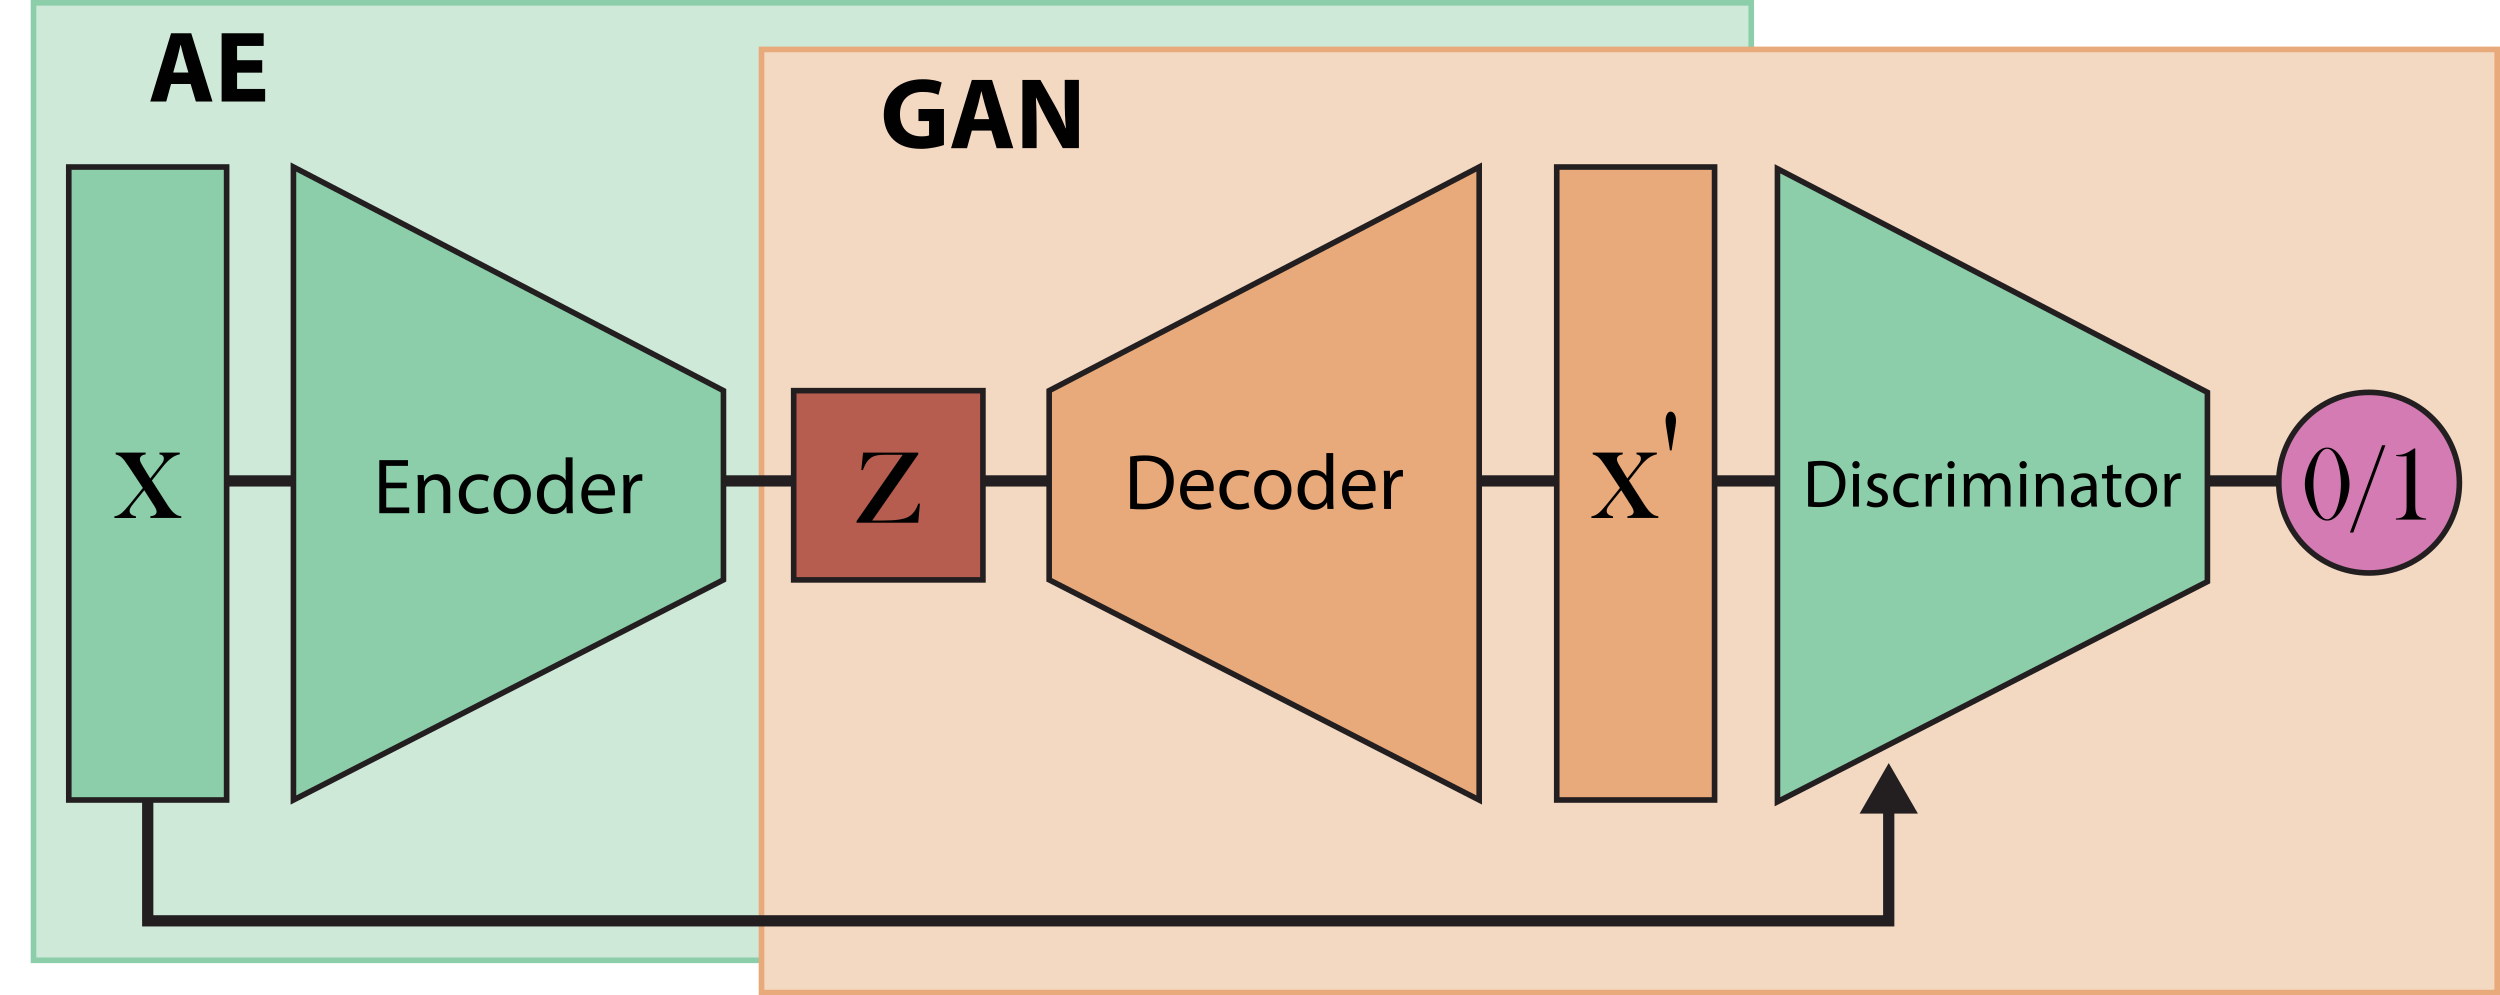 <?xml version="1.0" encoding="UTF-8"?>
<svg id="Layer_1" data-name="Layer 1" xmlns="http://www.w3.org/2000/svg" viewBox="0 0 444.57 177.01">
  <defs>
    <style>
      .cls-1 {
        fill: #f4d9c2;
        stroke: #e8a97b;
      }

      .cls-1, .cls-2, .cls-3, .cls-4, .cls-5, .cls-6, .cls-7 {
        stroke-miterlimit: 10;
      }

      .cls-2 {
        fill: #e8a97b;
      }

      .cls-2, .cls-3, .cls-4, .cls-6, .cls-7 {
        stroke: #231f20;
      }

      .cls-3 {
        fill: #b65d4f;
      }

      .cls-4 {
        fill: #d37bb2;
      }

      .cls-5 {
        fill: #cfe9d9;
        stroke: #8ccea9;
      }

      .cls-6 {
        fill: none;
        stroke-width: 2px;
      }

      .cls-7 {
        fill: #8ccea9;
      }

      .cls-8 {
        fill: #231f20;
      }

      .cls-9 {
        fill: #010101;
      }
    </style>
  </defs>
  <rect class="cls-5" x="5.96" y=".5" width="305.46" height="170.27"/>
  <rect class="cls-1" x="135.42" y="8.79" width="308.65" height="167.72"/>
  <line class="cls-6" x1="40.3" y1="85.52" x2="416.27" y2="85.52"/>
  <rect class="cls-7" x="12.23" y="29.7" width="28.07" height="112.56"/>
  <rect class="cls-2" x="276.83" y="29.7" width="28.07" height="112.56"/>
  <rect class="cls-3" x="141.14" y="69.47" width="33.65" height="33.65"/>
  <polygon class="cls-7" points="52.18 29.7 128.65 69.47 128.65 103.11 52.18 142.26 52.18 29.7"/>
  <polygon class="cls-2" points="263.04 29.7 186.57 69.47 186.57 103.11 263.04 142.26 263.04 29.7"/>
  <polygon class="cls-7" points="316.08 30.01 392.54 69.77 392.54 103.42 316.08 142.57 316.08 30.01"/>
  <circle class="cls-4" cx="421.29" cy="85.83" r="16.06"/>
  <g>
    <polyline class="cls-6" points="26.27 142.57 26.27 163.75 335.87 163.75 335.87 143.16"/>
    <polygon class="cls-8" points="341.06 144.68 335.87 135.69 330.69 144.68 341.06 144.68"/>
  </g>
  <g>
    <g>
      <path class="cls-9" d="m283.23,80.49h5.33v.3c-.32.05-.57.14-.75.29s-.27.34-.27.58c0,.16.04.34.13.54s.26.52.54.96l.34.56.83,1.36,1.64-2.08c.31-.38.52-.67.62-.86.1-.19.16-.38.16-.56,0-.45-.26-.71-.78-.79v-.3h3.61v.3c-.56.12-1.07.35-1.54.71s-.99.89-1.55,1.59l-1.87,2.37,2.76,4.31c.43.66.83,1.16,1.19,1.47.22.18.42.31.59.39.18.08.41.14.69.18v.29h-5.5v-.29c.33-.05.56-.11.7-.18.27-.15.41-.35.41-.63s-.17-.66-.5-1.17l-.3-.46-1.4-2.19-1.8,2.22c-.32.39-.53.68-.64.88-.11.2-.16.38-.16.57,0,.5.38.82,1.13.97v.29h-3.84v-.29c.25-.05.47-.1.64-.18.17-.07.36-.19.58-.35.37-.29.85-.8,1.42-1.51l2.43-3.01-2.56-3.86c-.51-.76-.9-1.28-1.18-1.53-.28-.26-.64-.45-1.1-.58v-.3Z"/>
      <path class="cls-9" d="m297.26,80.09h-.3l-.67-4.25c-.06-.39-.1-.74-.1-1.05,0-.45.08-.82.25-1.13.17-.31.38-.46.63-.46.28,0,.52.15.7.44.18.29.27.67.27,1.13,0,.28-.03.64-.1,1.07l-.68,4.25Z"/>
    </g>
    <path class="cls-9" d="m20.57,80.49h5.33v.3c-.32.05-.57.14-.75.29s-.27.34-.27.58c0,.16.04.34.13.54s.26.52.54.96l.34.56.83,1.36,1.64-2.08c.31-.38.52-.67.62-.86.1-.19.16-.38.16-.56,0-.45-.26-.71-.78-.79v-.3h3.61v.3c-.56.12-1.07.35-1.54.71-.47.35-.99.89-1.55,1.59l-1.87,2.37,2.76,4.31c.43.66.82,1.16,1.19,1.47.22.18.42.31.59.39.18.08.41.14.69.18v.29h-5.5v-.29c.33-.05.56-.11.7-.18.27-.15.41-.35.41-.63s-.17-.66-.5-1.17l-.3-.46-1.4-2.19-1.8,2.22c-.32.39-.53.68-.64.88-.11.2-.16.38-.16.57,0,.5.38.82,1.13.97v.29h-3.84v-.29c.25-.05.47-.1.64-.18.17-.07.36-.19.58-.35.37-.29.85-.8,1.42-1.51l2.43-3.01-2.56-3.86c-.51-.76-.9-1.28-1.18-1.53-.28-.26-.65-.45-1.1-.58v-.3Z"/>
    <path class="cls-9" d="m153.49,80.48h9.8v.31l-8.19,11.77h1.98c1.13,0,2.05-.05,2.77-.16.72-.11,1.29-.27,1.7-.5.79-.44,1.37-1.23,1.75-2.36l.29.04-.31,3.38h-10.96v-.29l8.19-11.79h-3.21c-.78,0-1.39.07-1.81.22-.43.15-.8.41-1.14.78-.31.36-.61.93-.9,1.72l-.28-.03.31-3.08Z"/>
    <g>
      <path class="cls-9" d="m72.34,86.83h-3.66v3.41h4.09v1.02h-5.32v-9.44h5.1v1.02h-3.88v2.99h3.66v1.01Z"/>
      <path class="cls-9" d="m74.31,86.31c0-.71-.02-1.27-.06-1.83h1.09l.07,1.11h.03c.33-.64,1.12-1.27,2.24-1.27.93,0,2.39.56,2.39,2.89v4.04h-1.23v-3.91c0-1.1-.41-2.01-1.57-2.01-.81,0-1.44.57-1.66,1.26-.05.15-.08.37-.08.57v4.08h-1.23v-4.94Z"/>
      <path class="cls-9" d="m86.91,91.01c-.32.16-1.03.39-1.94.39-2.04,0-3.38-1.39-3.38-3.46s1.42-3.61,3.64-3.61c.73,0,1.38.18,1.71.36l-.27.95c-.3-.16-.76-.33-1.44-.33-1.55,0-2.39,1.16-2.39,2.57,0,1.57,1.01,2.54,2.36,2.54.69,0,1.16-.18,1.51-.33l.21.92Z"/>
      <path class="cls-9" d="m94.4,87.81c0,2.51-1.74,3.61-3.37,3.61-1.84,0-3.26-1.34-3.26-3.49,0-2.27,1.49-3.59,3.36-3.59s3.26,1.41,3.26,3.48Zm-5.37.08c0,1.49.85,2.6,2.05,2.6s2.06-1.1,2.06-2.64c0-1.15-.58-2.6-2.04-2.6s-2.08,1.35-2.08,2.63Z"/>
      <path class="cls-9" d="m101.82,81.31v8.2c0,.6.02,1.28.06,1.75h-1.1l-.06-1.17h-.03c-.38.76-1.19,1.33-2.3,1.33-1.64,0-2.91-1.39-2.91-3.44-.01-2.26,1.39-3.64,3.04-3.64,1.04,0,1.74.49,2.04,1.03h.03v-4.04h1.23Zm-1.23,5.93c0-.16-.01-.36-.05-.53-.19-.78-.86-1.42-1.78-1.42-1.28,0-2.04,1.12-2.04,2.61,0,1.38.68,2.52,2.01,2.52.82,0,1.57-.56,1.8-1.48.04-.16.06-.34.06-.53v-1.17Z"/>
      <path class="cls-9" d="m104.55,88.09c.02,1.67,1.08,2.35,2.32,2.35.88,0,1.42-.16,1.88-.35l.22.88c-.43.2-1.18.43-2.26.43-2.08,0-3.33-1.39-3.33-3.42s1.21-3.66,3.19-3.66c2.21,0,2.79,1.94,2.79,3.19,0,.26-.02.44-.04.58h-4.75Zm3.61-.89c.01-.78-.32-1.99-1.7-1.99-1.26,0-1.79,1.14-1.89,1.99h3.59Z"/>
      <path class="cls-9" d="m110.88,86.59c0-.8-.02-1.48-.06-2.11h1.08l.05,1.33h.04c.32-.91,1.06-1.48,1.89-1.48.13,0,.23,0,.34.03v1.16c-.13-.03-.25-.04-.42-.04-.87,0-1.48.65-1.65,1.58-.03.17-.05.38-.05.58v3.62h-1.23v-4.66Z"/>
    </g>
    <g>
      <path class="cls-9" d="m200.98,81.18c.75-.12,1.63-.2,2.59-.2,1.75,0,3,.41,3.82,1.19.84.76,1.34,1.86,1.34,3.38s-.48,2.8-1.36,3.67c-.89.88-2.35,1.36-4.18,1.36-.87,0-1.6-.03-2.22-.1v-9.29Zm1.22,8.35c.31.05.76.06,1.23.06,2.61,0,4.02-1.45,4.02-4,.01-2.23-1.25-3.64-3.82-3.64-.63,0-1.1.06-1.43.12v7.46Z"/>
      <path class="cls-9" d="m211.02,87.33c.02,1.67,1.08,2.35,2.32,2.35.88,0,1.42-.16,1.88-.35l.22.88c-.43.2-1.18.43-2.26.43-2.08,0-3.33-1.39-3.33-3.42s1.21-3.66,3.19-3.66c2.21,0,2.79,1.94,2.79,3.19,0,.26-.02.44-.04.58h-4.75Zm3.61-.89c.01-.78-.32-1.99-1.7-1.99-1.26,0-1.79,1.14-1.89,1.99h3.59Z"/>
      <path class="cls-9" d="m222.17,90.25c-.32.16-1.03.39-1.94.39-2.04,0-3.38-1.39-3.38-3.46s1.42-3.61,3.64-3.61c.73,0,1.38.18,1.71.36l-.27.95c-.3-.16-.76-.33-1.44-.33-1.55,0-2.39,1.16-2.39,2.57,0,1.57,1.01,2.54,2.36,2.54.69,0,1.16-.18,1.51-.33l.21.92Z"/>
      <path class="cls-9" d="m229.66,87.04c0,2.51-1.74,3.61-3.37,3.61-1.84,0-3.26-1.34-3.26-3.49,0-2.27,1.49-3.59,3.36-3.59s3.26,1.41,3.26,3.48Zm-5.37.08c0,1.49.85,2.6,2.05,2.6s2.06-1.1,2.06-2.64c0-1.15-.58-2.6-2.04-2.6s-2.08,1.35-2.08,2.63Z"/>
      <path class="cls-9" d="m237.08,80.55v8.2c0,.6.02,1.28.06,1.75h-1.09l-.06-1.17h-.03c-.38.76-1.19,1.33-2.3,1.33-1.64,0-2.91-1.39-2.91-3.44-.01-2.26,1.39-3.64,3.04-3.64,1.04,0,1.74.49,2.04,1.03h.03v-4.04h1.22Zm-1.22,5.93c0-.16-.01-.36-.05-.53-.19-.78-.86-1.42-1.78-1.42-1.28,0-2.04,1.12-2.04,2.61,0,1.38.68,2.52,2.01,2.52.83,0,1.57-.56,1.8-1.48.04-.16.06-.34.06-.53v-1.17Z"/>
      <path class="cls-9" d="m239.81,87.33c.02,1.67,1.08,2.35,2.32,2.35.88,0,1.42-.16,1.88-.35l.22.88c-.43.2-1.18.43-2.26.43-2.08,0-3.33-1.39-3.33-3.42s1.21-3.66,3.19-3.66c2.21,0,2.79,1.94,2.79,3.19,0,.26-.01.44-.04.58h-4.75Zm3.61-.89c.01-.78-.32-1.99-1.7-1.99-1.26,0-1.79,1.14-1.89,1.99h3.59Z"/>
      <path class="cls-9" d="m246.14,85.83c0-.8-.02-1.48-.06-2.11h1.08l.05,1.33h.04c.32-.91,1.06-1.48,1.89-1.48.13,0,.23,0,.34.03v1.16c-.13-.03-.25-.04-.42-.04-.87,0-1.48.65-1.65,1.58-.03.17-.05.38-.05.58v3.62h-1.23v-4.66Z"/>
    </g>
    <g>
      <path class="cls-9" d="m413.83,79.59c.65,0,1.26.29,1.82.88.28.28.55.66.83,1.11.27.46.5.92.7,1.4.42,1.09.63,2.12.63,3.1s-.21,2.01-.63,3.11c-.19.48-.42.95-.7,1.4-.27.45-.55.82-.83,1.1-.57.59-1.18.89-1.82.89s-1.24-.3-1.82-.89c-.27-.28-.55-.65-.82-1.1-.28-.45-.51-.92-.69-1.4-.43-1.1-.64-2.14-.64-3.11s.21-2.01.64-3.1c.19-.48.42-.94.69-1.4.28-.46.55-.83.82-1.11.57-.59,1.18-.88,1.82-.88Zm0,.22c-.25,0-.49.09-.73.28-.24.19-.45.45-.63.78-.14.25-.28.6-.43,1.03-.14.43-.26.85-.35,1.28-.2.97-.3,1.94-.3,2.9s.1,1.93.3,2.9c.09.43.21.86.35,1.29.14.43.28.76.43,1.01.19.35.41.61.64.79.24.18.49.27.75.27.23,0,.46-.09.7-.28.24-.19.45-.45.64-.78.14-.25.28-.58.42-1.01.15-.43.26-.86.35-1.29.2-.98.31-1.94.31-2.9s-.1-1.93-.31-2.9c-.09-.42-.2-.85-.35-1.28-.14-.43-.29-.77-.42-1.03-.19-.33-.4-.6-.63-.78-.24-.19-.48-.28-.74-.28Z"/>
      <path class="cls-9" d="m417.89,94.7l5.71-15.52h.59l-5.71,15.52h-.58Z"/>
      <path class="cls-9" d="m429.29,79.75h.21v10.17c0,.48.04.86.12,1.16.08.3.21.52.38.67.3.25.77.41,1.42.46v.19h-5.36v-.19c.41-.03.72-.08.93-.15.21-.07.39-.19.55-.37.16-.17.27-.38.33-.62.06-.24.09-.61.09-1.1v-8.85c-.33.04-.58.06-.75.06-.45,0-.82-.04-1.1-.11v-.17h.21c.48,0,.93-.08,1.36-.24.43-.16.89-.41,1.4-.77l.21-.15Z"/>
    </g>
    <g>
      <path class="cls-9" d="m321.54,82.12c.64-.1,1.4-.17,2.22-.17,1.5,0,2.57.35,3.27,1.02.72.65,1.14,1.59,1.14,2.89s-.41,2.4-1.16,3.14c-.76.75-2.01,1.17-3.58,1.17-.75,0-1.37-.03-1.9-.09v-7.95Zm1.05,7.15c.26.04.65.05,1.05.05,2.24,0,3.44-1.24,3.44-3.43.01-1.91-1.07-3.11-3.27-3.11-.54,0-.95.05-1.22.11v6.39Z"/>
      <path class="cls-9" d="m330.7,82.65c0,.36-.25.66-.67.66-.38,0-.64-.3-.64-.66s.27-.66.66-.66.65.29.65.66Zm-1.18,7.44v-5.8h1.05v5.8h-1.05Z"/>
      <path class="cls-9" d="m332.18,89.02c.32.2.87.41,1.4.41.77,0,1.13-.38,1.13-.86s-.31-.77-1.08-1.06c-1.05-.38-1.54-.95-1.54-1.65,0-.93.76-1.7,2.01-1.7.59,0,1.1.16,1.42.36l-.26.77c-.22-.14-.65-.34-1.19-.34-.62,0-.96.36-.96.8,0,.48.34.69,1.1.99,1,.37,1.52.88,1.52,1.74,0,1.03-.8,1.75-2.17,1.75-.63,0-1.22-.16-1.63-.4l.26-.8Z"/>
      <path class="cls-9" d="m341.22,89.88c-.28.14-.88.34-1.66.34-1.75,0-2.89-1.19-2.89-2.96s1.22-3.09,3.12-3.09c.62,0,1.18.16,1.47.31l-.23.81c-.26-.14-.65-.28-1.23-.28-1.32,0-2.05.99-2.05,2.2,0,1.34.86,2.17,2.02,2.17.59,0,.99-.15,1.29-.28l.18.79Z"/>
      <path class="cls-9" d="m342.46,86.1c0-.69-.02-1.27-.05-1.81h.92l.04,1.14h.04c.27-.78.91-1.27,1.62-1.27.11,0,.2,0,.29.03v.99c-.11-.02-.21-.03-.36-.03-.74,0-1.27.56-1.41,1.35-.03.15-.04.32-.04.49v3.1h-1.05v-3.99Z"/>
      <path class="cls-9" d="m347.61,82.65c0,.36-.25.66-.67.66-.38,0-.64-.3-.64-.66,0-.36.27-.66.66-.66s.65.29.65.66Zm-1.18,7.44v-5.8h1.05v5.8h-1.05Z"/>
      <path class="cls-9" d="m349.24,85.86c0-.61-.02-1.09-.05-1.57h.92l.06.93h.03c.32-.55.86-1.07,1.83-1.07.79,0,1.39.48,1.63,1.16h.02c.19-.33.41-.58.65-.76.35-.26.73-.41,1.28-.41.77,0,1.92.5,1.92,2.52v3.42h-1.03v-3.28c0-1.12-.41-1.79-1.26-1.79-.6,0-1.07.44-1.25.95-.05.15-.09.34-.09.53v3.59h-1.03v-3.48c0-.92-.41-1.59-1.21-1.59-.66,0-1.14.52-1.31,1.05-.05.15-.08.34-.08.52v3.5h-1.03v-4.23Z"/>
      <path class="cls-9" d="m360.43,82.65c0,.36-.25.66-.67.66-.38,0-.64-.3-.64-.66s.27-.66.66-.66.65.29.65.66Zm-1.18,7.44v-5.8h1.05v5.8h-1.05Z"/>
      <path class="cls-9" d="m362.06,85.86c0-.61-.02-1.09-.05-1.57h.93l.06.95h.03c.29-.54.96-1.09,1.92-1.09.8,0,2.04.48,2.04,2.47v3.46h-1.05v-3.34c0-.94-.35-1.72-1.34-1.72-.69,0-1.23.49-1.42,1.08-.04.13-.07.32-.07.49v3.5h-1.05v-4.23Z"/>
      <path class="cls-9" d="m371.93,90.09l-.09-.73h-.03c-.32.45-.94.86-1.77.86-1.17,0-1.77-.83-1.77-1.66,0-1.41,1.25-2.18,3.49-2.16v-.12c0-.47-.13-1.34-1.32-1.34-.54,0-1.1.16-1.51.43l-.24-.7c.48-.31,1.18-.51,1.92-.51,1.77,0,2.21,1.21,2.21,2.37v2.17c0,.5.02.99.09,1.39h-.95Zm-.16-2.96c-1.14-.02-2.45.18-2.45,1.3,0,.69.46,1.01.99,1.01.76,0,1.25-.48,1.41-.97.04-.11.05-.23.05-.33v-1.01Z"/>
      <path class="cls-9" d="m375.72,82.62v1.67h1.52v.8h-1.52v3.13c0,.72.21,1.13.8,1.13.27,0,.47-.03.61-.08l.05.8c-.21.08-.53.15-.94.15-.49,0-.89-.16-1.14-.45-.29-.32-.41-.83-.41-1.51v-3.17h-.9v-.8h.9v-1.4l1.03-.27Z"/>
      <path class="cls-9" d="m383.6,87.13c0,2.15-1.49,3.09-2.88,3.09-1.57,0-2.79-1.15-2.79-2.99,0-1.94,1.28-3.08,2.88-3.08s2.79,1.21,2.79,2.98Zm-4.6.07c0,1.27.73,2.23,1.76,2.23s1.77-.95,1.77-2.26c0-.98-.49-2.22-1.75-2.22s-1.78,1.15-1.78,2.25Z"/>
      <path class="cls-9" d="m384.94,86.1c0-.69-.02-1.27-.05-1.81h.92l.04,1.14h.04c.27-.78.91-1.27,1.62-1.27.11,0,.2,0,.29.03v.99c-.11-.02-.21-.03-.36-.03-.74,0-1.27.56-1.41,1.35-.03.15-.04.32-.04.49v3.1h-1.05v-3.99Z"/>
    </g>
    <g>
      <path class="cls-9" d="m30.42,14.94l-.86,3.12h-2.84l3.7-12.14h3.59l3.78,12.14h-2.96l-.93-3.12h-3.49Zm3.08-2.04l-.76-2.58c-.21-.72-.42-1.63-.61-2.34h-.04c-.18.71-.36,1.64-.56,2.34l-.73,2.58h2.69Z"/>
      <path class="cls-9" d="m46.63,12.92h-4.47v2.89h4.99v2.25h-7.74V5.92h7.48v2.25h-4.73v2.53h4.47v2.23Z"/>
    </g>
    <g>
      <path class="cls-9" d="m167.86,25.79c-.85.29-2.45.68-4.05.68-2.22,0-3.82-.56-4.93-1.63-1.11-1.06-1.72-2.63-1.72-4.42.01-4.04,2.96-6.33,6.93-6.33,1.57,0,2.77.3,3.37.58l-.57,2.2c-.67-.29-1.49-.52-2.82-.52-2.29,0-4.03,1.29-4.03,3.93s1.58,3.97,3.83,3.97c.62,0,1.12-.07,1.34-.17v-2.55h-1.88v-2.14h4.53v6.39Z"/>
      <path class="cls-9" d="m172.82,23.23l-.86,3.12h-2.84l3.7-12.14h3.59l3.78,12.14h-2.96l-.93-3.12h-3.49Zm3.08-2.04l-.76-2.58c-.21-.72-.42-1.63-.61-2.34h-.04c-.18.71-.36,1.64-.56,2.34l-.73,2.58h2.68Z"/>
      <path class="cls-9" d="m181.81,26.35v-12.14h3.2l2.52,4.45c.73,1.27,1.44,2.79,1.98,4.16h.05c-.17-1.61-.22-3.24-.22-5.08v-3.54h2.52v12.14h-2.87l-2.6-4.67c-.72-1.31-1.52-2.86-2.11-4.29h-.06c.08,1.61.12,3.33.12,5.31v3.65h-2.52Z"/>
    </g>
  </g>
</svg>